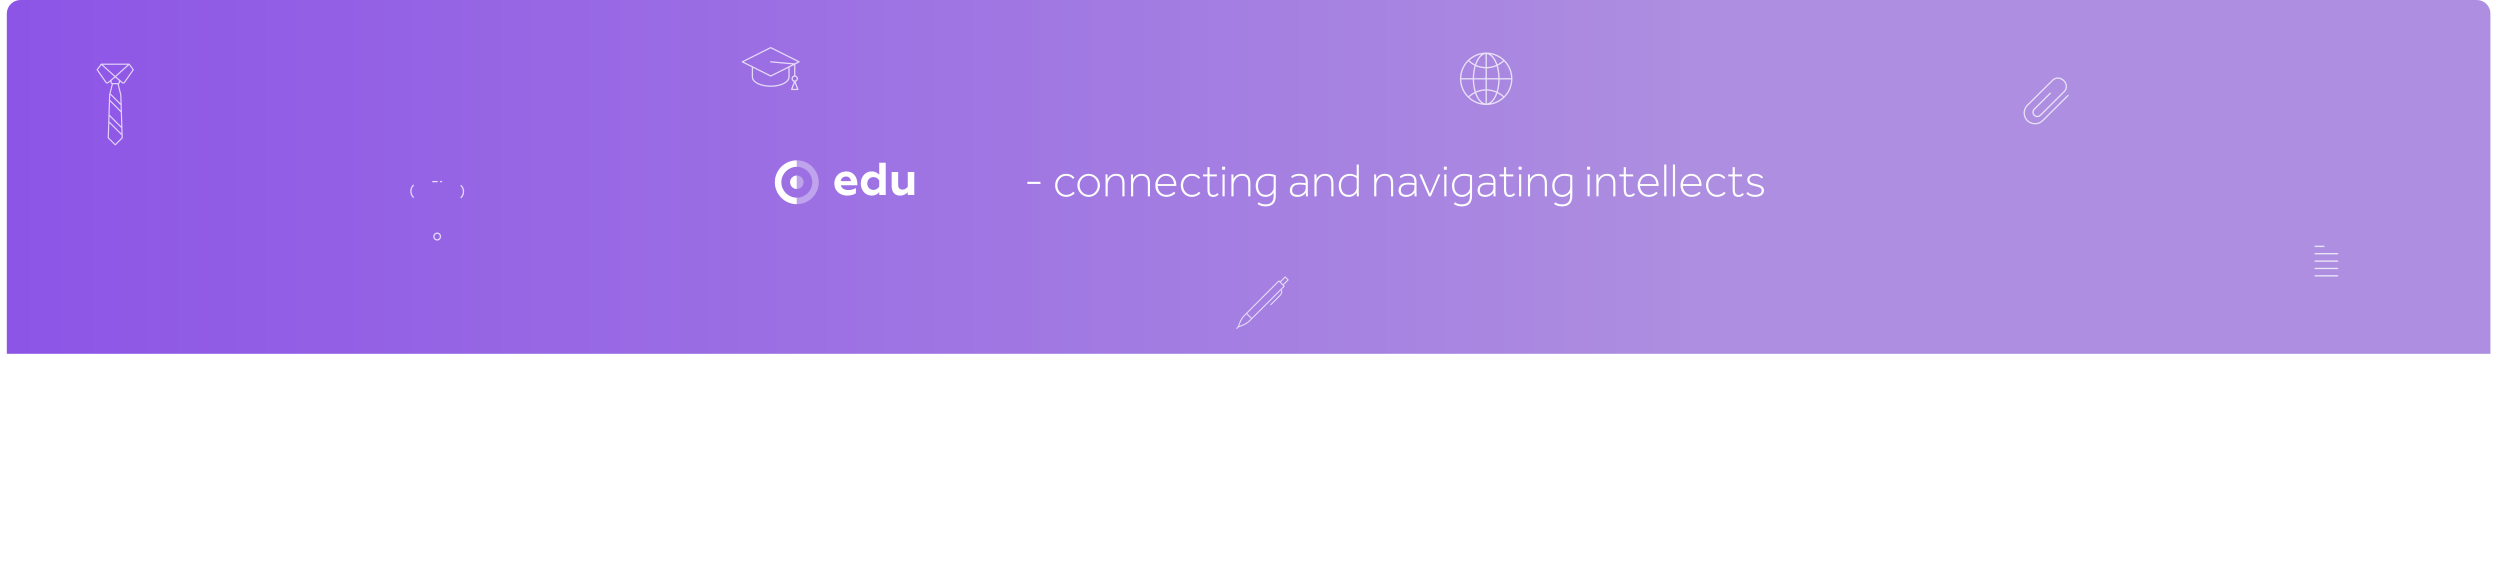 <svg width="734" height="172" viewBox="0 0 734 172" version="1.1" xmlns="http://www.w3.org/2000/svg" xmlns:xlink="http://www.w3.org/1999/xlink">
<title>Group 7</title>
<desc>Created using Figma</desc>
<g id="Canvas" transform="translate(-5636 -66)">
<g id="Group 7">
<g id="Rectangle" filter="url(#filter0_d)">
<use xlink:href="#path0_fill" transform="translate(5638.81 66.812)" fill="#FFFFFF"/>
</g>
<g id="Rectangle 2">
<use xlink:href="#path1_fill" transform="translate(5638 66)" fill="url(#paint1_linear)"/>
</g>
<g id="Fill 1" opacity="0.739">
<use xlink:href="#path2_fill" transform="translate(6230.11 88.725)" fill="#FFFFFF"/>
</g>
<g id="Fill 1" opacity="0.739">
<use xlink:href="#path3_fill" transform="translate(6064.64 81.42)" fill="#FFFFFF"/>
</g>
<g id="Fill 1" opacity="0.739">
<use xlink:href="#path4_fill" transform="translate(5853.76 79.797)" fill="#FFFFFF"/>
</g>
<g id="Fill 1" opacity="0.739">
<use xlink:href="#path5_fill" transform="translate(5664.35 84.667)" fill="#FFFFFF"/>
</g>
<g id="Fill 1" opacity="0.739">
<use xlink:href="#path6_fill" transform="translate(5998.94 147.159)" fill="#FFFFFF"/>
</g>
<g id="Page 1" opacity="0.739">
<g id="Group 3">
<mask id="mask0_outline" mask-type="alpha">
<g id="Clip 2">
<use xlink:href="#path7_fill" transform="translate(5759 118.128)" fill="#FFFFFF"/>
</g>
</mask>
<g id="Fill 1" mask="url(#mask0_outline)">
<use xlink:href="#path8_fill" transform="translate(5759 118.128)" fill="#FFFFFF"/>
</g>
</g>
<g id="Fill 4">
<use xlink:href="#path9_fill" transform="translate(5763.19 134.259)" fill="#FFFFFF"/>
</g>
<g id="Fill 6">
<use xlink:href="#path10_fill" transform="translate(5762.87 119.115)" fill="#FFFFFF"/>
</g>
<g id="Fill 8">
<use xlink:href="#path11_fill" transform="translate(5765.13 119.115)" fill="#FFFFFF"/>
</g>
<g id="Group 12">
<mask id="mask1_outline" mask-type="alpha">
<g id="Clip 11">
<use xlink:href="#path12_fill" transform="translate(5772.53 119.538)" fill="#FFFFFF"/>
</g>
</mask>
<g id="Fill 10" mask="url(#mask1_outline)">
<use xlink:href="#path13_fill" transform="translate(5772.53 119.538)" fill="#FFFFFF"/>
</g>
</g>
<g id="Fill 13">
<use xlink:href="#path14_fill" transform="translate(5771.17 120.287)" fill="#FFFFFF"/>
</g>
<g id="Group 17">
<mask id="mask2_outline" mask-type="alpha">
<g id="Clip 16">
<use xlink:href="#path15_fill" transform="translate(5754.8 119.538)" fill="#FFFFFF"/>
</g>
</mask>
<g id="Fill 15" mask="url(#mask2_outline)">
<use xlink:href="#path16_fill" transform="translate(5754.8 119.538)" fill="#FFFFFF"/>
</g>
</g>
<g id="Fill 18">
<use xlink:href="#path17_fill" transform="translate(5756.44 120.196)" fill="#FFFFFF"/>
</g>
</g>
<g id="Page 1" opacity="0.739">
<g id="Fill 1">
<use xlink:href="#path18_fill" transform="translate(6315.52 140.288)" fill="#FFFFFF"/>
</g>
<g id="Fill 3">
<use xlink:href="#path19_fill" transform="translate(6315.52 138.124)" fill="#FFFFFF"/>
</g>
<g id="Fill 5">
<use xlink:href="#path20_fill" transform="translate(6315.52 142.452)" fill="#FFFFFF"/>
</g>
<g id="Fill 7">
<use xlink:href="#path21_fill" transform="translate(6315.52 144.617)" fill="#FFFFFF"/>
</g>
<g id="Fill 9">
<use xlink:href="#path22_fill" transform="translate(6315.52 146.781)" fill="#FFFFFF"/>
</g>
<g id="Group 13">
<mask id="mask3_outline" mask-type="alpha">
<g id="Clip 12">
<use xlink:href="#path23_fill" transform="translate(6312.03 133.524)" fill="#FFFFFF"/>
</g>
</mask>
<g id="Fill 11" mask="url(#mask3_outline)">
<use xlink:href="#path24_fill" transform="translate(6312.03 133.524)" fill="#FFFFFF"/>
</g>
</g>
</g>
<g id="Page 1">
<g id="Fill 1">
<use xlink:href="#path25_fill" transform="translate(5880.96 116.324)" fill="#FFFFFF"/>
</g>
<g id="Fill 3">
<use xlink:href="#path26_fill" transform="translate(5888.73 113.78)" fill="#FFFFFF"/>
</g>
<g id="Fill 5">
<use xlink:href="#path27_fill" transform="translate(5897.79 116.5)" fill="#FFFFFF"/>
</g>
<mask id="mask4_outline" mask-type="alpha">
<g id="Clip 8">
<use xlink:href="#path28_fill" transform="translate(5855.38 109.015)" fill="#FFFFFF"/>
</g>
</mask>
<g id="Fill 7" mask="url(#mask4_outline)">
<use xlink:href="#path29_fill" transform="translate(5906.21 113.564)" fill="#FFFFFF"/>
</g>
<g id="Fill 9" mask="url(#mask4_outline)">
<use xlink:href="#path30_fill" transform="translate(5910.28 113.78)" fill="#FFFFFF"/>
</g>
<g id="Fill 10" mask="url(#mask4_outline)">
<use xlink:href="#path31_fill" transform="translate(5919.01 113.78)" fill="#FFFFFF"/>
</g>
<g id="Fill 11" mask="url(#mask4_outline)">
<use xlink:href="#path25_fill" transform="translate(5922.87 116.324)" fill="#FFFFFF"/>
</g>
</g>
<g id="- connecting and nav">
<use xlink:href="#path32_fill" transform="translate(5936.49 109.638)" fill="#FFFFFF"/>
</g>
<g id="Group">
<g id="Fill 12">
<use xlink:href="#path33_fill" transform="translate(5863.49 113.072)" fill="#FFFFFF"/>
</g>
<g id="Fill 13">
<use xlink:href="#path34_fill" transform="translate(5867.96 117.532)" fill="#FFFFFF"/>
</g>
<g id="Fill 14" opacity="0.356">
<use xlink:href="#path35_fill" transform="translate(5869.94 113.072)" fill="#FFFFFF"/>
</g>
<g id="Fill 15" opacity="0.356">
<use xlink:href="#path36_fill" transform="translate(5869.94 117.532)" fill="#FFFFFF"/>
</g>
</g>
</g>
</g>
<defs>
<filter id="filter0_d" filterUnits="userSpaceOnUse" x="5636" y="66" width="734" height="172" color-interpolation-filters="sRGB">
<feFlood flood-opacity="0" result="BackgroundImageFix"/>
<feColorMatrix in="SourceAlpha" type="matrix" values="0 0 0 0 0 0 0 0 0 0 0 0 0 0 0 0 0 0 255 0"/>
<feOffset dx="0" dy="2"/>
<feGaussianBlur stdDeviation="1"/>
<feColorMatrix type="matrix" values="0 0 0 0 0 0 0 0 0 0 0 0 0 0 0 0 0 0 0.123 0"/>
<feBlend mode="normal" in2="BackgroundImageFix" result="effect1_dropShadow"/>
<feBlend mode="normal" in="SourceGraphic" in2="effect1_dropShadow" result="shape"/>
</filter>
<linearGradient id="paint1_linear" x1="0" y1="0" x2="1" y2="0" gradientUnits="userSpaceOnUse" gradientTransform="matrix(496.827 0 0 70.781 2.2325e-14 51.942)">
<stop offset="0" stop-color="#8D55E6"/>
<stop offset="1" stop-color="#AD8EE0"/>
</linearGradient>
<path id="path0_fill" fill-rule="evenodd" d="M 0 4C 0 1.791 1.791 0 4 0L 725.189 0C 727.398 0 729.189 1.791 729.189 4L 729.189 163.188C 729.189 165.398 727.398 167.188 725.189 167.188L 4 167.188C 1.791 167.188 0 165.398 0 163.188L 0 4Z"/>
<path id="path1_fill" fill-rule="evenodd" d="M 0 4C 0 1.791 1.791 0 4 0L 725.189 0C 727.398 0 729.189 1.791 729.189 4L 729.189 103.884L 0 103.884L 0 4Z"/>
<path id="path2_fill" fill-rule="evenodd" d="M 5.489 12.549C 4.926 13.108 4.174 13.416 3.373 13.416C 2.57 13.416 1.819 13.108 1.257 12.549C 0.694 11.99 0.384 11.244 0.384 10.447C 0.384 9.651 0.694 8.905 1.257 8.346L 8.686 0.966C 9.063 0.592 9.559 0.386 10.084 0.386C 10.664 0.386 11.231 0.631 11.681 1.078C 12.566 1.958 12.614 3.236 11.794 4.051L 4.812 10.984C 4.609 11.186 4.337 11.298 4.048 11.298C 3.759 11.298 3.487 11.186 3.283 10.984C 3.078 10.781 2.966 10.511 2.966 10.224C 2.966 9.936 3.078 9.667 3.283 9.464L 8.011 4.768C 8.047 4.732 8.067 4.684 8.067 4.633C 8.067 4.582 8.047 4.534 8.011 4.498C 7.939 4.426 7.813 4.426 7.739 4.499L 3.011 9.194C 2.441 9.762 2.441 10.685 3.011 11.253C 3.287 11.527 3.655 11.678 4.047 11.678C 4.439 11.678 4.807 11.527 5.084 11.253L 12.064 4.32C 13.04 3.352 12.992 1.841 11.952 0.808C 11.427 0.287 10.763 0 10.084 0C 9.46 0 8.868 0.247 8.416 0.696L 0.985 8.077C 0.35 8.707 0 9.548 0 10.447C 0 11.346 0.35 12.188 0.985 12.819C 1.619 13.45 2.467 13.797 3.373 13.797C 4.278 13.797 5.125 13.45 5.759 12.819L 13.19 5.439C 13.226 5.403 13.247 5.354 13.246 5.303C 13.246 5.253 13.226 5.206 13.191 5.171C 13.117 5.096 12.991 5.097 12.919 5.17L 5.489 12.549Z"/>
<path id="path3_fill" fill-rule="evenodd" d="M 13.036 12.719L 12.933 12.829L 12.819 12.729C 12.338 12.3 11.806 11.934 11.238 11.64L 11.124 11.581L 11.16 11.458C 11.457 10.43 11.629 9.255 11.657 8.06L 11.661 7.908L 15.024 7.908L 15.016 8.071C 14.928 9.802 14.224 11.453 13.036 12.719ZM 12.515 13.218C 11.701 13.933 10.723 14.464 9.685 14.753L 9.11 14.914L 9.534 14.493C 9.902 14.127 10.24 13.643 10.538 13.053C 10.678 12.78 10.812 12.468 10.938 12.125L 11 11.957L 11.158 12.042C 11.643 12.303 12.1 12.62 12.515 12.983L 12.649 13.101L 12.515 13.218ZM 7.906 14.955L 7.906 11.184L 8.07 11.192C 8.918 11.235 9.737 11.418 10.505 11.737L 10.642 11.794L 10.592 11.933C 10.469 12.275 10.333 12.596 10.187 12.885C 9.605 14.036 8.882 14.737 8.095 14.912L 7.906 14.955ZM 7.903 7.908L 11.263 7.908L 11.259 8.067C 11.233 9.195 11.081 10.265 10.808 11.248L 10.761 11.416L 10.6 11.351C 9.788 11.024 8.93 10.837 8.052 10.797L 7.903 10.79L 7.903 7.908ZM 7.903 4.656L 8.052 4.649C 8.926 4.609 9.785 4.421 10.603 4.092L 10.764 4.027L 10.811 4.195C 11.08 5.168 11.23 6.232 11.256 7.357L 11.26 7.516L 7.903 7.516L 7.903 4.656ZM 7.903 0.466L 8.093 0.508C 8.879 0.683 9.602 1.384 10.184 2.535C 10.337 2.839 10.476 3.166 10.596 3.507L 10.645 3.646L 10.509 3.703C 9.731 4.024 8.91 4.208 8.067 4.251L 7.903 4.259L 7.903 0.466ZM 9.682 0.667C 10.724 0.959 11.707 1.494 12.525 2.213L 12.658 2.329L 12.525 2.446C 12.117 2.807 11.658 3.126 11.162 3.394L 11.002 3.48L 10.941 3.31C 10.822 2.977 10.685 2.659 10.535 2.365C 10.239 1.778 9.901 1.295 9.531 0.928L 9.105 0.506L 9.682 0.667ZM 12.939 2.603L 13.043 2.714C 14.226 3.979 14.925 5.625 15.01 7.349L 15.018 7.513L 11.655 7.513L 11.651 7.361C 11.623 6.168 11.453 4.999 11.16 3.981L 11.124 3.858L 11.238 3.799C 11.801 3.51 12.335 3.142 12.826 2.704L 12.939 2.603ZM 7.512 4.259L 7.348 4.251C 6.502 4.208 5.68 4.024 4.906 3.703L 4.77 3.646L 4.819 3.507C 4.94 3.165 5.079 2.838 5.231 2.535C 5.813 1.384 6.536 0.683 7.322 0.508L 7.512 0.466L 7.512 4.259ZM 7.512 10.79L 7.363 10.797C 6.484 10.834 5.627 11.021 4.816 11.351L 4.654 11.416L 4.607 11.248C 4.334 10.265 4.182 9.195 4.155 8.067L 4.152 7.908L 7.512 7.908L 7.512 10.79ZM 7.511 14.955L 7.322 14.912C 6.536 14.737 5.813 14.036 5.231 12.885C 5.083 12.593 4.951 12.282 4.825 11.933L 4.775 11.794L 4.912 11.737C 5.69 11.415 6.509 11.232 7.349 11.192L 7.511 11.185L 7.511 14.955ZM 5.732 14.756C 4.695 14.464 3.717 13.933 2.903 13.221L 2.769 13.104L 2.903 12.987C 3.318 12.623 3.775 12.306 4.26 12.046L 4.418 11.961L 4.48 12.129C 4.605 12.471 4.74 12.782 4.879 13.056C 5.175 13.641 5.513 14.125 5.884 14.496L 6.306 14.918L 5.732 14.756ZM 2.488 12.83L 2.385 12.719C 1.193 11.453 0.49 9.802 0.405 8.071L 0.396 7.908L 3.76 7.908L 3.764 8.06C 3.792 9.254 3.964 10.43 4.261 11.458L 4.297 11.581L 4.183 11.64C 3.608 11.938 3.075 12.304 2.602 12.729L 2.488 12.83ZM 0.405 7.349C 0.49 5.625 1.188 3.979 2.371 2.714L 2.475 2.603L 2.588 2.704C 3.071 3.134 3.605 3.503 4.177 3.8L 4.29 3.858L 4.255 3.981C 3.958 5.015 3.788 6.183 3.764 7.36L 3.76 7.513L 0.396 7.513L 0.405 7.349ZM 4.644 4.023L 4.806 4.089C 5.617 4.419 6.475 4.605 7.356 4.643L 7.505 4.649L 7.505 7.357L 7.353 7.357L 7.353 7.513L 4.148 7.513L 4.152 7.353C 4.178 6.228 4.328 5.165 4.597 4.192L 4.644 4.023ZM 2.89 2.213C 3.707 1.494 4.69 0.959 5.732 0.667L 6.309 0.506L 5.884 0.927C 5.517 1.292 5.179 1.775 4.88 2.365C 4.732 2.659 4.596 2.978 4.473 3.311L 4.411 3.479L 4.253 3.394C 3.765 3.13 3.306 2.811 2.89 2.446L 2.756 2.33L 2.89 2.213ZM 13.153 2.26C 11.7 0.802 9.766 0 7.706 0C 5.646 0 3.711 0.802 2.259 2.26C 0.802 3.72 0 5.656 0 7.71C 0 9.771 0.802 11.707 2.258 13.161C 3.718 14.618 5.652 15.42 7.706 15.42C 9.765 15.42 11.7 14.618 13.153 13.161C 14.609 11.701 15.411 9.765 15.411 7.71C 15.411 5.649 14.609 3.714 13.153 2.26Z"/>
<path id="path4_fill" fill-rule="evenodd" d="M 15.536 4.801L 8.533 4.168C 8.427 4.157 8.34 4.236 8.331 4.337C 8.321 4.44 8.397 4.53 8.5 4.54L 14.901 5.118L 8.517 8.313L 0.604 4.354L 8.517 0.395L 16.429 4.354L 15.536 4.801ZM 16.153 9.286C 16.153 9.604 15.894 9.863 15.576 9.863C 15.257 9.863 14.998 9.604 14.998 9.286C 14.998 8.968 15.256 8.71 15.573 8.708L 15.575 8.708C 15.895 8.71 16.153 8.968 16.153 9.286ZM 16.22 12.276L 14.932 12.276L 15.576 10.577L 16.22 12.276ZM 13.702 8.827C 13.702 9.461 13.166 10.093 12.232 10.56C 11.242 11.055 9.923 11.328 8.517 11.328C 7.11 11.328 5.791 11.055 4.801 10.56C 3.867 10.093 3.331 9.461 3.331 8.827L 3.331 6.136L 8.433 8.688C 8.484 8.714 8.548 8.714 8.6 8.688L 13.702 6.136L 13.702 8.827ZM 16.93 4.186L 8.6 0.019C 8.548 -0.006 8.485 -0.006 8.433 0.019L 0.103 4.187C 0.04 4.219 0 4.283 0 4.354C 0 4.425 0.039 4.489 0.103 4.52L 2.958 5.949L 2.958 8.827C 2.958 10.439 5.4 11.701 8.517 11.701C 11.634 11.701 14.075 10.439 14.075 8.827L 14.075 5.949L 15.389 5.292L 15.389 8.344L 15.27 8.385C 14.884 8.516 14.625 8.878 14.625 9.286C 14.625 9.65 14.838 9.987 15.168 10.145L 15.314 10.214L 14.487 12.396C 14.466 12.454 14.473 12.518 14.508 12.568C 14.543 12.619 14.601 12.649 14.662 12.649L 16.49 12.649C 16.551 12.649 16.608 12.619 16.643 12.569C 16.678 12.518 16.686 12.454 16.664 12.396L 15.838 10.214L 15.983 10.145C 16.313 9.987 16.526 9.65 16.526 9.286C 16.526 8.878 16.267 8.517 15.881 8.385L 15.762 8.344L 15.762 5.105L 16.93 4.521C 16.994 4.489 17.033 4.425 17.033 4.354C 17.033 4.283 16.994 4.219 16.93 4.186Z"/>
<path id="path5_fill" fill-rule="evenodd" d="M 8.041 5.427C 7.998 5.484 7.943 5.516 7.881 5.525L 7.85 5.526C 7.814 5.526 7.76 5.518 7.707 5.477L 5.75 3.845L 9.537 0.435L 10.57 1.812L 8.041 5.427ZM 6.53 5.483C 6.53 5.612 6.426 5.716 6.297 5.716L 4.665 5.716C 4.537 5.716 4.433 5.612 4.433 5.483L 4.433 4.953L 5.481 4.079L 6.53 4.953L 6.53 5.483ZM 6.939 9.205L 7.019 11.673L 4.125 8.777L 4.802 6.067L 6.16 6.067L 6.939 9.205ZM 7.087 13.783L 3.976 10.67L 4.024 9.173L 7.036 12.186L 7.087 13.783ZM 7.237 18.424L 3.835 15.02L 3.96 11.151L 7.103 14.296L 7.237 18.424ZM 7.305 20.533L 3.771 16.998L 3.82 15.502L 7.253 18.937L 7.305 20.533ZM 7.344 21.744L 5.481 23.608L 3.618 21.744L 3.756 17.48L 7.321 21.046L 7.344 21.744ZM 3.204 5.52L 3.112 5.526C 3.103 5.526 3.095 5.526 3.085 5.525C 3.019 5.516 2.964 5.484 2.926 5.434L 0.392 1.812L 1.425 0.435L 5.213 3.845L 3.204 5.52ZM 9.105 0.351L 5.481 3.614L 1.857 0.351L 9.105 0.351ZM 10.927 1.703L 9.703 0.07C 9.673 0.031 9.629 0.006 9.58 0.001L 1.4 0C 1.334 0.006 1.289 0.031 1.259 0.07L 0.035 1.703C -0.01 1.764 -0.012 1.847 0.032 1.91L 2.634 5.628C 2.727 5.762 2.874 5.851 3.035 5.873C 3.196 5.893 3.361 5.846 3.486 5.742L 4.021 5.297L 4.099 5.621C 4.131 5.758 4.214 5.879 4.33 5.961L 4.446 6.043L 3.678 9.115C 3.676 9.127 3.674 9.14 3.673 9.153L 3.265 21.809C 3.264 21.858 3.282 21.905 3.316 21.939L 5.357 23.981C 5.423 24.046 5.539 24.047 5.605 23.98L 7.646 21.939C 7.68 21.905 7.699 21.858 7.697 21.809L 7.289 9.152C 7.289 9.14 7.287 9.127 7.284 9.115L 6.516 6.043L 6.632 5.961C 6.748 5.879 6.831 5.758 6.864 5.62L 6.942 5.297L 7.476 5.742C 7.601 5.846 7.766 5.895 7.927 5.872C 8.089 5.851 8.235 5.762 8.328 5.628L 10.931 1.909C 10.974 1.847 10.973 1.764 10.927 1.703Z"/>
<path id="path6_fill" fill-rule="evenodd" d="M 13.75 2.311L 13.107 1.668L 14.4 0.375L 15.042 1.018L 13.75 2.311ZM 4.571 12.181L 3.242 10.85L 3.353 10.739L 12.543 1.545L 13.873 2.875L 4.571 12.181ZM 3.9 12.852C 3.315 13.437 2.627 13.883 1.854 14.178L 0.868 14.555L 1.244 13.569C 1.539 12.796 1.985 12.107 2.57 11.522L 3.021 11.071L 4.351 12.401L 3.9 12.852ZM 14.51 0.044C 14.45 -0.015 14.348 -0.015 14.289 0.044L 12.886 1.448L 12.653 1.214C 12.624 1.185 12.585 1.169 12.543 1.169C 12.501 1.169 12.462 1.185 12.433 1.214L 2.349 11.302C 1.734 11.918 1.264 12.643 0.953 13.458L 0.524 14.583C 0.518 14.598 0.515 14.614 0.514 14.631L 0.511 14.692L 0.046 15.157C -0.015 15.218 -0.015 15.317 0.046 15.378C 0.105 15.437 0.207 15.437 0.266 15.378L 0.731 14.912L 0.792 14.909C 0.809 14.909 0.825 14.905 0.84 14.899L 1.965 14.47C 2.779 14.159 3.504 13.689 4.12 13.073L 13.151 4.038L 13.215 4.316C 13.293 4.661 13.085 5.153 12.697 5.541L 10.04 8.199C 9.979 8.26 9.979 8.359 10.04 8.419C 10.099 8.478 10.201 8.478 10.261 8.419L 12.918 5.761C 13.214 5.465 13.422 5.113 13.504 4.771C 13.578 4.462 13.541 4.178 13.399 3.972L 13.325 3.864L 14.203 2.986C 14.232 2.956 14.249 2.917 14.249 2.875C 14.249 2.834 14.232 2.795 14.203 2.765L 13.97 2.532L 15.373 1.128C 15.434 1.067 15.434 0.969 15.373 0.908L 14.51 0.044Z"/>
<path id="path7_fill" fill-rule="evenodd" d="M 10.727 0L 1.29747e-15 0L 0 19.495L 10.727 19.495L 10.727 0Z"/>
<path id="path8_fill" fill-rule="evenodd" d="M 10.334 1.321L 10.334 1.976L 0.394 1.976L 0.394 1.321C 0.394 0.814 0.799 0.402 1.296 0.402L 9.43 0.402C 9.929 0.402 10.334 0.814 10.334 1.321ZM 0.394 15.144L 10.334 15.144L 10.334 2.376L 0.394 2.376L 0.394 15.144ZM 10.334 15.544L 10.334 18.174C 10.334 18.681 9.929 19.093 9.43 19.093L 1.296 19.093C 0.799 19.093 0.394 18.681 0.394 18.174L 0.394 15.544L 10.334 15.544ZM 9.431 0L 1.296 0C 0.582 0 0 0.593 0 1.321L 0 18.174C 0 18.902 0.582 19.495 1.296 19.495L 9.431 19.495C 10.145 19.495 10.727 18.902 10.727 18.174L 10.727 1.321C 10.727 0.593 10.145 0 9.431 0Z"/>
<path id="path9_fill" fill-rule="evenodd" d="M 0.393 1.188C 0.393 0.755 0.739 0.402 1.165 0.402C 1.59 0.402 1.936 0.755 1.936 1.188C 1.936 1.622 1.59 1.976 1.165 1.976C 0.739 1.976 0.393 1.622 0.393 1.188ZM 1.165 2.378C 1.808 2.378 2.33 1.844 2.33 1.188C 2.33 0.533 1.808 0 1.165 0C 0.523 0 0 0.533 0 1.188C 0 1.844 0.523 2.378 1.165 2.378Z"/>
<path id="path10_fill" fill-rule="evenodd" d="M 1.488 0L 0.197 0C 0.089 0 0 0.09 0 0.201C 0 0.312 0.089 0.402 0.197 0.402L 1.488 0.402C 1.597 0.402 1.686 0.312 1.686 0.201C 1.686 0.09 1.597 0 1.488 0Z"/>
<path id="path11_fill" fill-rule="evenodd" d="M 0.52 0L 0.197 0C 0.088 0 0 0.09 0 0.201C 0 0.312 0.088 0.402 0.197 0.402L 0.52 0.402C 0.629 0.402 0.717 0.312 0.717 0.201C 0.717 0.09 0.629 0 0.52 0Z"/>
<path id="path12_fill" fill-rule="evenodd" d="M 1.393 2.91005e-14L 1.393 5.323L 0 5.323L 0 0L 1.393 0L 1.393 2.91005e-14Z"/>
<path id="path13_fill" fill-rule="evenodd" d="M 0.336 0.057C 0.262 -0.019 0.132 -0.019 0.057 0.057C -0.019 0.135 -0.019 0.262 0.057 0.339C 1.313 1.619 1.313 3.702 0.057 4.983C -0.019 5.061 -0.019 5.188 0.058 5.267C 0.093 5.302 0.144 5.323 0.197 5.323L 0.197 5.323C 0.25 5.323 0.301 5.302 0.336 5.267C 1.018 4.572 1.393 3.648 1.393 2.662C 1.393 1.677 1.018 0.752 0.336 0.057Z"/>
<path id="path14_fill" fill-rule="evenodd" d="M 0.058 0.057C 0.021 0.095 0 0.145 0 0.198C 0 0.252 0.021 0.302 0.058 0.339C 0.481 0.773 0.714 1.348 0.714 1.959C 0.714 2.57 0.481 3.144 0.058 3.575C -0.019 3.654 -0.019 3.781 0.058 3.86C 0.093 3.896 0.144 3.917 0.197 3.917C 0.25 3.917 0.301 3.896 0.337 3.86C 0.833 3.352 1.107 2.677 1.107 1.959C 1.107 1.239 0.833 0.563 0.336 0.057C 0.261 -0.019 0.131 -0.019 0.058 0.057Z"/>
<path id="path15_fill" fill-rule="evenodd" d="M 0 5.323L 0 5.29099e-15L 1.391 0L 1.391 5.323L 6.58647e-17 5.323L 0 5.323Z"/>
<path id="path16_fill" fill-rule="evenodd" d="M 1.334 0.339C 1.41 0.262 1.41 0.135 1.334 0.056C 1.26 -0.019 1.131 -0.019 1.056 0.057C -0.352 1.493 -0.352 3.83 1.056 5.266C 1.093 5.303 1.142 5.323 1.195 5.323C 1.248 5.323 1.298 5.302 1.334 5.266C 1.41 5.188 1.41 5.062 1.334 4.983C 0.079 3.704 0.079 1.621 1.334 0.339Z"/>
<path id="path17_fill" fill-rule="evenodd" d="M 1.051 0.057C 0.976 -0.019 0.847 -0.019 0.772 0.057C 0.274 0.564 0 1.24 0 1.959C 0 2.679 0.274 3.354 0.772 3.86C 0.807 3.896 0.858 3.917 0.911 3.917C 0.965 3.917 1.015 3.896 1.051 3.86C 1.127 3.782 1.127 3.655 1.051 3.577C 0.628 3.147 0.395 2.573 0.395 1.959C 0.395 1.346 0.628 0.771 1.051 0.341C 1.128 0.263 1.128 0.135 1.051 0.057Z"/>
<path id="path18_fill" fill-rule="evenodd" d="M 0 0.203C 0 0.315 0.066 0.406 0.148 0.406L 6.846 0.406C 6.927 0.406 6.993 0.315 6.993 0.203C 6.993 0.091 6.927 0 6.846 0L 0.148 0C 0.066 0 0 0.091 0 0.203Z"/>
<path id="path19_fill" fill-rule="evenodd" d="M 0.148 0.406L 2.827 0.406C 2.908 0.406 2.975 0.314 2.975 0.202C 2.975 0.091 2.908 0 2.827 0L 0.148 0C 0.066 0 0 0.091 0 0.202C 0 0.314 0.066 0.406 0.148 0.406Z"/>
<path id="path20_fill" fill-rule="evenodd" d="M 6.846 0L 0.148 0C 0.066 0 0 0.091 0 0.203C 0 0.315 0.066 0.406 0.148 0.406L 6.846 0.406C 6.927 0.406 6.993 0.315 6.993 0.203C 6.993 0.091 6.927 0 6.846 0Z"/>
<path id="path21_fill" fill-rule="evenodd" d="M 6.846 0L 0.148 0C 0.066 0 0 0.091 0 0.204C 0 0.315 0.066 0.406 0.148 0.406L 6.846 0.406C 6.927 0.406 6.993 0.315 6.993 0.204C 6.993 0.091 6.927 0 6.846 0Z"/>
<path id="path22_fill" fill-rule="evenodd" d="M 6.846 0L 0.148 0C 0.066 0 0 0.091 0 0.203C 0 0.315 0.066 0.406 0.148 0.406L 6.846 0.406C 6.927 0.406 6.993 0.315 6.993 0.203C 6.993 0.091 6.927 0 6.846 0Z"/>
<path id="path23_fill" fill-rule="evenodd" d="M 12.618 15.99L 0 15.99L 0 0L 12.618 2.29839e-15L 12.618 15.99Z"/>
<path id="path24_fill" fill-rule="evenodd" d="M 12.116 5.14L 8.868 5.14L 8.868 1.86L 12.116 5.14ZM 12.324 15.691L 1.635 15.691L 1.635 1.651L 8.574 1.651L 8.574 5.438L 12.324 5.438L 12.324 15.691ZM 1.34 14.339L 0.295 14.339L 0.295 0.298L 10.985 0.298L 10.985 3.578L 8.781 1.353L 1.34 1.353L 1.34 14.339ZM 11.278 0L 0 0L 0 14.637L 1.34 14.637L 1.34 15.99L 12.618 15.99L 12.618 5.227L 11.278 3.875L 11.278 0Z"/>
<path id="path25_fill" fill-rule="evenodd" d="M 4.866 2.854C 4.84 2.151 4.324 1.502 3.443 1.502C 2.548 1.502 1.979 2.083 1.897 2.854L 4.866 2.854ZM 0 3.545C 0 1.583 1.383 0 3.525 0C 5.571 0 6.75 1.65 6.75 3.572L 6.75 4.072L 1.897 4.072C 2.101 5.033 3.009 5.479 4.161 5.479C 4.975 5.479 5.721 5.236 6.33 4.884L 6.33 6.413C 5.775 6.832 4.799 7.103 3.754 7.103C 1.708 7.103 0 5.75 0 3.545Z"/>
<path id="path26_fill" fill-rule="evenodd" d="M 5.409 6.968L 5.409 5.209C 5.124 4.681 4.514 4.207 3.728 4.207C 2.657 4.207 1.898 5.033 1.898 6.088C 1.898 7.157 2.657 7.982 3.728 7.982C 4.514 7.982 5.124 7.509 5.409 6.968ZM 0 6.088C 0 4.113 1.315 2.544 3.186 2.544C 4.325 2.544 5.029 3.058 5.409 3.545L 5.409 0L 7.32 0L 7.32 9.471L 5.409 9.471L 5.409 8.645C 5.029 9.146 4.325 9.647 3.186 9.647C 1.315 9.647 0 8.077 0 6.088Z"/>
<path id="path27_fill" fill-rule="evenodd" d="M 6.643 0L 6.643 6.751L 4.731 6.751L 4.731 5.939C 4.256 6.454 3.538 6.927 2.467 6.927C 0.881 6.927 0 5.845 0 4.14L 0 0L 1.912 0L 1.912 3.748C 1.912 4.911 2.616 5.182 3.199 5.182C 3.822 5.182 4.419 4.776 4.731 4.302L 4.731 0L 6.643 0Z"/>
<path id="path28_fill" fill-rule="evenodd" d="M 0 20.924L 74.245 20.924L 74.245 0L 0 0L 0 20.924Z"/>
<path id="path29_fill" fill-rule="evenodd" d="M 0.189 9.687L 2.101 9.687L 2.101 2.936L 0.189 2.936L 0.189 9.687ZM 0 1.15C 0 0.501 0.501 0 1.138 0C 1.776 0 2.277 0.501 2.277 1.15C 2.277 1.786 1.776 2.287 1.138 2.287C 0.501 2.287 0 1.786 0 1.15Z"/>
<path id="path30_fill" fill-rule="evenodd" d="M 5.422 6.088C 5.422 5.033 4.663 4.207 3.592 4.207C 2.806 4.207 2.196 4.681 1.911 5.209L 1.911 6.968C 2.196 7.509 2.806 7.982 3.592 7.982C 4.663 7.982 5.422 7.157 5.422 6.088ZM 1.911 8.645L 1.911 9.471L 0 9.471L 0 0L 1.911 0L 1.911 3.545C 2.291 3.058 2.996 2.544 4.135 2.544C 6.005 2.544 7.32 4.113 7.32 6.088C 7.32 8.077 6.005 9.647 4.135 9.647C 2.996 9.647 2.291 9.146 1.911 8.645Z"/>
<path id="path31_fill" fill-rule="evenodd" d="M 0 7.779L 0 0L 1.912 0L 1.912 7.279C 1.912 7.766 2.183 7.956 2.521 7.956C 2.698 7.956 2.874 7.915 3.01 7.834L 3.01 9.403C 2.684 9.565 2.251 9.647 1.803 9.647C 0.881 9.647 0 9.241 0 7.779Z"/>
<path id="path32_fill" d="M 1.134 10.374L 4.984 10.374L 4.984 9.744L 1.134 9.744L 1.134 10.374ZM 14.619 12.656C 14.185 13.216 13.457 13.58 12.519 13.58C 11.063 13.58 9.957 12.306 9.957 10.78C 9.957 9.254 11.021 7.98 12.519 7.98C 13.457 7.98 14.073 8.33 14.507 8.89L 14.983 8.526C 14.423 7.812 13.653 7.392 12.519 7.392C 10.671 7.392 9.285 8.862 9.285 10.78C 9.285 12.698 10.643 14.168 12.519 14.168C 13.639 14.168 14.521 13.706 15.067 13.048L 14.619 12.656ZM 19.138 14.168C 20.972 14.168 22.456 12.642 22.456 10.78C 22.456 8.918 20.972 7.392 19.138 7.392C 17.304 7.392 15.82 8.918 15.82 10.78C 15.82 12.642 17.304 14.168 19.138 14.168ZM 19.138 13.594C 17.668 13.594 16.478 12.292 16.478 10.78C 16.478 9.226 17.626 7.966 19.138 7.966C 20.608 7.966 21.798 9.268 21.798 10.78C 21.798 12.334 20.65 13.594 19.138 13.594ZM 24.099 14L 24.73 14L 24.73 10.682C 24.73 9.464 25.5 7.98 27.123 7.98C 28.355 7.98 29.041 8.512 29.041 10.43L 29.041 14L 29.672 14L 29.672 10.22C 29.672 8.484 29.041 7.392 27.207 7.392C 25.738 7.392 25.009 8.33 24.701 8.904C 24.701 8.19 24.701 7.966 24.66 7.56L 24.072 7.56C 24.113 7.98 24.099 8.204 24.099 8.918L 24.099 14ZM 31.578 14L 32.208 14L 32.208 10.682C 32.208 9.464 32.978 7.98 34.602 7.98C 35.834 7.98 36.52 8.512 36.52 10.43L 36.52 14L 37.15 14L 37.15 10.22C 37.15 8.484 36.52 7.392 34.686 7.392C 33.216 7.392 32.488 8.33 32.18 8.904C 32.18 8.19 32.18 7.966 32.138 7.56L 31.55 7.56C 31.592 7.98 31.578 8.204 31.578 8.918L 31.578 14ZM 44.166 12.656C 43.718 13.216 42.794 13.58 41.996 13.58C 40.484 13.58 39.449 12.418 39.407 10.948L 44.895 10.948C 44.895 8.638 43.578 7.392 41.815 7.392C 39.98 7.392 38.706 8.918 38.706 10.78C 38.706 12.796 40.078 14.168 41.996 14.168C 43.005 14.168 44.054 13.748 44.614 13.034L 44.166 12.656ZM 39.42 10.402C 39.49 9.058 40.443 7.98 41.815 7.98C 43.158 7.98 44.041 8.82 44.209 10.402L 39.42 10.402ZM 51.519 12.656C 51.085 13.216 50.357 13.58 49.419 13.58C 47.963 13.58 46.857 12.306 46.857 10.78C 46.857 9.254 47.921 7.98 49.419 7.98C 50.357 7.98 50.973 8.33 51.407 8.89L 51.883 8.526C 51.323 7.812 50.553 7.392 49.419 7.392C 47.571 7.392 46.185 8.862 46.185 10.78C 46.185 12.698 47.543 14.168 49.419 14.168C 50.539 14.168 51.421 13.706 51.967 13.048L 51.519 12.656ZM 54.013 12.026C 54.013 13.748 54.713 14.168 55.735 14.168C 56.505 14.168 56.925 13.902 57.303 13.412L 56.911 13.034C 56.575 13.44 56.267 13.594 55.805 13.594C 55.133 13.594 54.643 13.398 54.643 11.872L 54.643 8.148L 56.771 8.148L 56.771 7.56L 54.643 7.56L 54.643 5.432L 54.013 5.432L 54.013 7.56L 52.725 7.56L 52.725 8.148L 54.013 8.148L 54.013 12.026ZM 58.317 6.202L 59.199 6.202L 59.199 5.292L 58.317 5.292L 58.317 6.202ZM 58.443 14L 59.073 14L 59.073 7.56L 58.443 7.56L 58.443 14ZM 61.054 14L 61.684 14L 61.684 10.682C 61.684 9.464 62.455 7.98 64.079 7.98C 65.311 7.98 65.996 8.512 65.996 10.43L 65.996 14L 66.626 14L 66.626 10.22C 66.626 8.484 65.996 7.392 64.162 7.392C 62.693 7.392 61.965 8.33 61.657 8.904C 61.657 8.19 61.657 7.966 61.614 7.56L 61.026 7.56C 61.069 7.98 61.054 8.204 61.054 8.918L 61.054 14ZM 73.461 11.508C 73.461 12.152 72.775 13.58 71.151 13.58C 69.485 13.58 68.855 12.292 68.855 10.85C 68.855 9.002 70.185 7.98 71.739 7.98C 72.285 7.98 72.705 8.064 72.999 8.134C 73.167 8.176 73.321 8.218 73.461 8.274L 73.461 11.508ZM 68.715 16.226C 69.023 16.492 69.779 16.968 71.011 16.968C 73.209 16.968 74.077 15.778 74.077 13.86L 74.077 7.84C 73.573 7.616 72.691 7.392 71.753 7.392C 69.737 7.392 68.183 8.75 68.183 10.836C 68.183 12.698 69.107 14.168 71.081 14.168C 71.907 14.168 72.481 13.874 72.873 13.552C 73.111 13.37 73.293 13.16 73.447 12.922L 73.447 13.902C 73.447 15.302 72.901 16.366 71.039 16.366C 69.989 16.366 69.373 15.988 69.079 15.75L 68.715 16.226ZM 82.867 11.62C 82.867 12.6 81.831 13.594 80.557 13.594C 79.591 13.594 78.891 13.188 78.891 12.25C 78.891 11.606 79.101 10.542 81.005 10.542C 81.915 10.542 82.475 10.612 82.867 10.71L 82.867 11.62ZM 83.525 14L 83.497 13.608C 83.483 13.37 83.483 13.034 83.483 12.656L 83.483 9.688C 83.483 8.05 82.545 7.392 80.879 7.392C 79.745 7.392 78.919 7.868 78.569 8.204L 78.905 8.638C 79.241 8.358 79.829 7.966 80.893 7.966C 82.167 7.966 82.853 8.372 82.853 9.786L 82.853 10.15C 82.419 10.08 81.803 10.01 81.019 10.01C 79.003 10.01 78.219 11.004 78.219 12.25C 78.219 13.776 79.409 14.168 80.487 14.168C 81.215 14.168 82.223 13.902 82.895 12.922C 82.895 13.272 82.895 13.538 82.909 13.72C 82.909 13.818 82.909 13.916 82.923 14L 83.525 14ZM 85.431 14L 86.061 14L 86.061 10.682C 86.061 9.464 86.832 7.98 88.456 7.98C 89.688 7.98 90.374 8.512 90.374 10.43L 90.374 14L 91.004 14L 91.004 10.22C 91.004 8.484 90.374 7.392 88.54 7.392C 87.07 7.392 86.341 8.33 86.034 8.904C 86.034 8.19 86.034 7.966 85.992 7.56L 85.403 7.56C 85.445 7.98 85.431 8.204 85.431 8.918L 85.431 14ZM 98.482 14C 98.468 13.888 98.468 13.762 98.468 13.608C 98.454 13.37 98.454 13.034 98.454 12.656L 98.454 4.662L 97.838 4.662L 97.838 8.008C 97.656 7.896 97.46 7.798 97.25 7.7C 96.872 7.546 96.424 7.392 95.878 7.392C 93.932 7.392 92.56 8.75 92.56 10.836C 92.56 12.698 93.484 14.168 95.458 14.168C 96.298 14.168 96.886 13.846 97.278 13.524C 97.516 13.342 97.698 13.118 97.838 12.88C 97.838 13.146 97.838 13.426 97.852 13.636C 97.852 13.762 97.852 13.874 97.866 14L 98.482 14ZM 97.838 11.508C 97.838 12.25 97.096 13.58 95.528 13.58C 93.862 13.58 93.232 12.292 93.232 10.85C 93.232 8.82 94.534 7.98 95.864 7.98C 96.522 7.98 97.026 8.162 97.348 8.344C 97.53 8.442 97.698 8.568 97.838 8.694L 97.838 11.508ZM 102.973 14L 103.603 14L 103.603 10.682C 103.603 9.464 104.373 7.98 105.997 7.98C 107.229 7.98 107.915 8.512 107.915 10.43L 107.915 14L 108.545 14L 108.545 10.22C 108.545 8.484 107.915 7.392 106.081 7.392C 104.611 7.392 103.883 8.33 103.575 8.904C 103.575 8.19 103.575 7.966 103.533 7.56L 102.945 7.56C 102.987 7.98 102.973 8.204 102.973 8.918L 102.973 14ZM 114.777 11.62C 114.777 12.6 113.741 13.594 112.467 13.594C 111.501 13.594 110.801 13.188 110.801 12.25C 110.801 11.606 111.011 10.542 112.915 10.542C 113.825 10.542 114.385 10.612 114.777 10.71L 114.777 11.62ZM 115.435 14L 115.407 13.608C 115.393 13.37 115.393 13.034 115.393 12.656L 115.393 9.688C 115.393 8.05 114.455 7.392 112.789 7.392C 111.655 7.392 110.829 7.868 110.479 8.204L 110.815 8.638C 111.151 8.358 111.739 7.966 112.803 7.966C 114.077 7.966 114.763 8.372 114.763 9.786L 114.763 10.15C 114.329 10.08 113.713 10.01 112.929 10.01C 110.913 10.01 110.129 11.004 110.129 12.25C 110.129 13.776 111.319 14.168 112.397 14.168C 113.125 14.168 114.133 13.902 114.805 12.922C 114.805 13.272 114.805 13.538 114.819 13.72C 114.819 13.818 114.819 13.916 114.833 14L 115.435 14ZM 119.028 14L 119.616 14L 122.416 7.56L 121.758 7.56L 119.35 13.23L 116.928 7.56L 116.214 7.56L 119.028 14ZM 123.423 6.202L 124.305 6.202L 124.305 5.292L 123.423 5.292L 123.423 6.202ZM 123.549 14L 124.179 14L 124.179 7.56L 123.549 7.56L 123.549 14ZM 131.088 11.508C 131.088 12.152 130.402 13.58 128.778 13.58C 127.112 13.58 126.482 12.292 126.482 10.85C 126.482 9.002 127.812 7.98 129.366 7.98C 129.912 7.98 130.332 8.064 130.626 8.134C 130.794 8.176 130.948 8.218 131.088 8.274L 131.088 11.508ZM 126.342 16.226C 126.65 16.492 127.406 16.968 128.638 16.968C 130.836 16.968 131.704 15.778 131.704 13.86L 131.704 7.84C 131.2 7.616 130.318 7.392 129.38 7.392C 127.364 7.392 125.81 8.75 125.81 10.836C 125.81 12.698 126.734 14.168 128.708 14.168C 129.534 14.168 130.108 13.874 130.5 13.552C 130.738 13.37 130.92 13.16 131.074 12.922L 131.074 13.902C 131.074 15.302 130.528 16.366 128.666 16.366C 127.616 16.366 127 15.988 126.706 15.75L 126.342 16.226ZM 137.965 11.62C 137.965 12.6 136.929 13.594 135.655 13.594C 134.689 13.594 133.989 13.188 133.989 12.25C 133.989 11.606 134.199 10.542 136.103 10.542C 137.013 10.542 137.573 10.612 137.965 10.71L 137.965 11.62ZM 138.623 14L 138.595 13.608C 138.581 13.37 138.581 13.034 138.581 12.656L 138.581 9.688C 138.581 8.05 137.643 7.392 135.977 7.392C 134.843 7.392 134.017 7.868 133.667 8.204L 134.003 8.638C 134.339 8.358 134.927 7.966 135.991 7.966C 137.265 7.966 137.951 8.372 137.951 9.786L 137.951 10.15C 137.517 10.08 136.901 10.01 136.117 10.01C 134.101 10.01 133.317 11.004 133.317 12.25C 133.317 13.776 134.507 14.168 135.585 14.168C 136.313 14.168 137.321 13.902 137.993 12.922C 137.993 13.272 137.993 13.538 138.007 13.72C 138.007 13.818 138.007 13.916 138.021 14L 138.623 14ZM 141.075 12.026C 141.075 13.748 141.775 14.168 142.797 14.168C 143.567 14.168 143.987 13.902 144.365 13.412L 143.973 13.034C 143.637 13.44 143.329 13.594 142.867 13.594C 142.195 13.594 141.705 13.398 141.705 11.872L 141.705 8.148L 143.833 8.148L 143.833 7.56L 141.705 7.56L 141.705 5.432L 141.075 5.432L 141.075 7.56L 139.787 7.56L 139.787 8.148L 141.075 8.148L 141.075 12.026ZM 145.38 6.202L 146.262 6.202L 146.262 5.292L 145.38 5.292L 145.38 6.202ZM 145.506 14L 146.136 14L 146.136 7.56L 145.506 7.56L 145.506 14ZM 148.117 14L 148.747 14L 148.747 10.682C 148.747 9.464 149.517 7.98 151.141 7.98C 152.373 7.98 153.059 8.512 153.059 10.43L 153.059 14L 153.689 14L 153.689 10.22C 153.689 8.484 153.059 7.392 151.225 7.392C 149.755 7.392 149.027 8.33 148.719 8.904C 148.719 8.19 148.719 7.966 148.677 7.56L 148.089 7.56C 148.131 7.98 148.117 8.204 148.117 8.918L 148.117 14ZM 160.524 11.508C 160.524 12.152 159.838 13.58 158.214 13.58C 156.548 13.58 155.918 12.292 155.918 10.85C 155.918 9.002 157.248 7.98 158.802 7.98C 159.348 7.98 159.768 8.064 160.062 8.134C 160.23 8.176 160.384 8.218 160.524 8.274L 160.524 11.508ZM 155.778 16.226C 156.086 16.492 156.842 16.968 158.074 16.968C 160.272 16.968 161.14 15.778 161.14 13.86L 161.14 7.84C 160.636 7.616 159.754 7.392 158.816 7.392C 156.8 7.392 155.246 8.75 155.246 10.836C 155.246 12.698 156.17 14.168 158.144 14.168C 158.97 14.168 159.544 13.874 159.936 13.552C 160.174 13.37 160.356 13.16 160.51 12.922L 160.51 13.902C 160.51 15.302 159.964 16.366 158.102 16.366C 157.052 16.366 156.436 15.988 156.142 15.75L 155.778 16.226ZM 165.477 6.202L 166.359 6.202L 166.359 5.292L 165.477 5.292L 165.477 6.202ZM 165.603 14L 166.233 14L 166.233 7.56L 165.603 7.56L 165.603 14ZM 168.215 14L 168.845 14L 168.845 10.682C 168.845 9.464 169.615 7.98 171.239 7.98C 172.471 7.98 173.157 8.512 173.157 10.43L 173.157 14L 173.787 14L 173.787 10.22C 173.787 8.484 173.157 7.392 171.323 7.392C 169.853 7.392 169.125 8.33 168.817 8.904C 168.817 8.19 168.817 7.966 168.775 7.56L 168.187 7.56C 168.229 7.98 168.215 8.204 168.215 8.918L 168.215 14ZM 176.239 12.026C 176.239 13.748 176.939 14.168 177.961 14.168C 178.731 14.168 179.151 13.902 179.529 13.412L 179.137 13.034C 178.801 13.44 178.493 13.594 178.031 13.594C 177.359 13.594 176.869 13.398 176.869 11.872L 176.869 8.148L 178.997 8.148L 178.997 7.56L 176.869 7.56L 176.869 5.432L 176.239 5.432L 176.239 7.56L 174.951 7.56L 174.951 8.148L 176.239 8.148L 176.239 12.026ZM 185.78 12.656C 185.332 13.216 184.408 13.58 183.61 13.58C 182.098 13.58 181.062 12.418 181.02 10.948L 186.508 10.948C 186.508 8.638 185.192 7.392 183.428 7.392C 181.594 7.392 180.32 8.918 180.32 10.78C 180.32 12.796 181.692 14.168 183.61 14.168C 184.618 14.168 185.668 13.748 186.228 13.034L 185.78 12.656ZM 181.034 10.402C 181.104 9.058 182.056 7.98 183.428 7.98C 184.772 7.98 185.654 8.82 185.822 10.402L 181.034 10.402ZM 188.12 14L 188.75 14L 188.75 4.662L 188.12 4.662L 188.12 14ZM 190.677 14L 191.307 14L 191.307 4.662L 190.677 4.662L 190.677 14ZM 198.372 12.656C 197.924 13.216 197 13.58 196.202 13.58C 194.69 13.58 193.654 12.418 193.612 10.948L 199.1 10.948C 199.1 8.638 197.784 7.392 196.02 7.392C 194.186 7.392 192.912 8.918 192.912 10.78C 192.912 12.796 194.284 14.168 196.202 14.168C 197.21 14.168 198.26 13.748 198.82 13.034L 198.372 12.656ZM 193.626 10.402C 193.696 9.058 194.648 7.98 196.02 7.98C 197.364 7.98 198.246 8.82 198.414 10.402L 193.626 10.402ZM 205.724 12.656C 205.29 13.216 204.562 13.58 203.624 13.58C 202.168 13.58 201.062 12.306 201.062 10.78C 201.062 9.254 202.126 7.98 203.624 7.98C 204.562 7.98 205.178 8.33 205.612 8.89L 206.088 8.526C 205.528 7.812 204.758 7.392 203.624 7.392C 201.776 7.392 200.39 8.862 200.39 10.78C 200.39 12.698 201.748 14.168 203.624 14.168C 204.744 14.168 205.626 13.706 206.172 13.048L 205.724 12.656ZM 208.218 12.026C 208.218 13.748 208.918 14.168 209.94 14.168C 210.71 14.168 211.13 13.902 211.508 13.412L 211.116 13.034C 210.78 13.44 210.472 13.594 210.01 13.594C 209.338 13.594 208.848 13.398 208.848 11.872L 208.848 8.148L 210.976 8.148L 210.976 7.56L 208.848 7.56L 208.848 5.432L 208.218 5.432L 208.218 7.56L 206.93 7.56L 206.93 8.148L 208.218 8.148L 208.218 12.026ZM 212.228 13.188C 212.83 13.79 213.642 14.168 214.86 14.168C 216.106 14.168 217.422 13.58 217.422 12.292C 217.422 11.032 216.218 10.668 215.168 10.444C 214.188 10.22 213.166 10.01 213.166 9.17C 213.166 8.176 214.076 7.966 214.902 7.966C 215.728 7.966 216.288 8.288 216.736 8.778L 217.17 8.386C 216.68 7.812 215.896 7.392 214.888 7.392C 213.656 7.392 212.522 7.966 212.522 9.142C 212.522 10.318 213.362 10.682 214.552 10.948C 215.98 11.284 216.736 11.424 216.736 12.376C 216.736 13.188 215.854 13.58 214.804 13.58C 213.852 13.58 213.18 13.286 212.634 12.74L 212.228 13.188Z"/>
<path id="path33_fill" fill-rule="evenodd" d="M 1.913 6.438C 1.913 3.941 3.949 1.909 6.451 1.909L 6.451 0C 2.894 0 0 2.888 0 6.438C 0 9.988 2.894 12.877 6.451 12.877L 6.451 10.967C 3.949 10.967 1.913 8.936 1.913 6.438Z"/>
<path id="path34_fill" fill-rule="evenodd" d="M 1.983 3.957L 1.983 0C 0.888 0 0 0.886 0 1.979C 0 3.071 0.888 3.957 1.983 3.957Z"/>
<path id="path35_fill" fill-rule="evenodd" d="M 4.538 6.438C 4.538 8.936 2.502 10.967 0 10.967L 0 12.877C 3.557 12.877 6.451 9.988 6.451 6.438C 6.451 2.888 3.557 0 0 0L 0 1.909C 2.502 1.909 4.538 3.941 4.538 6.438Z"/>
<path id="path36_fill" fill-rule="evenodd" d="M 1.983 1.979C 1.983 0.886 1.095 0 0 0L 0 3.957C 1.095 3.957 1.983 3.071 1.983 1.979Z"/>
</defs>
</svg>
